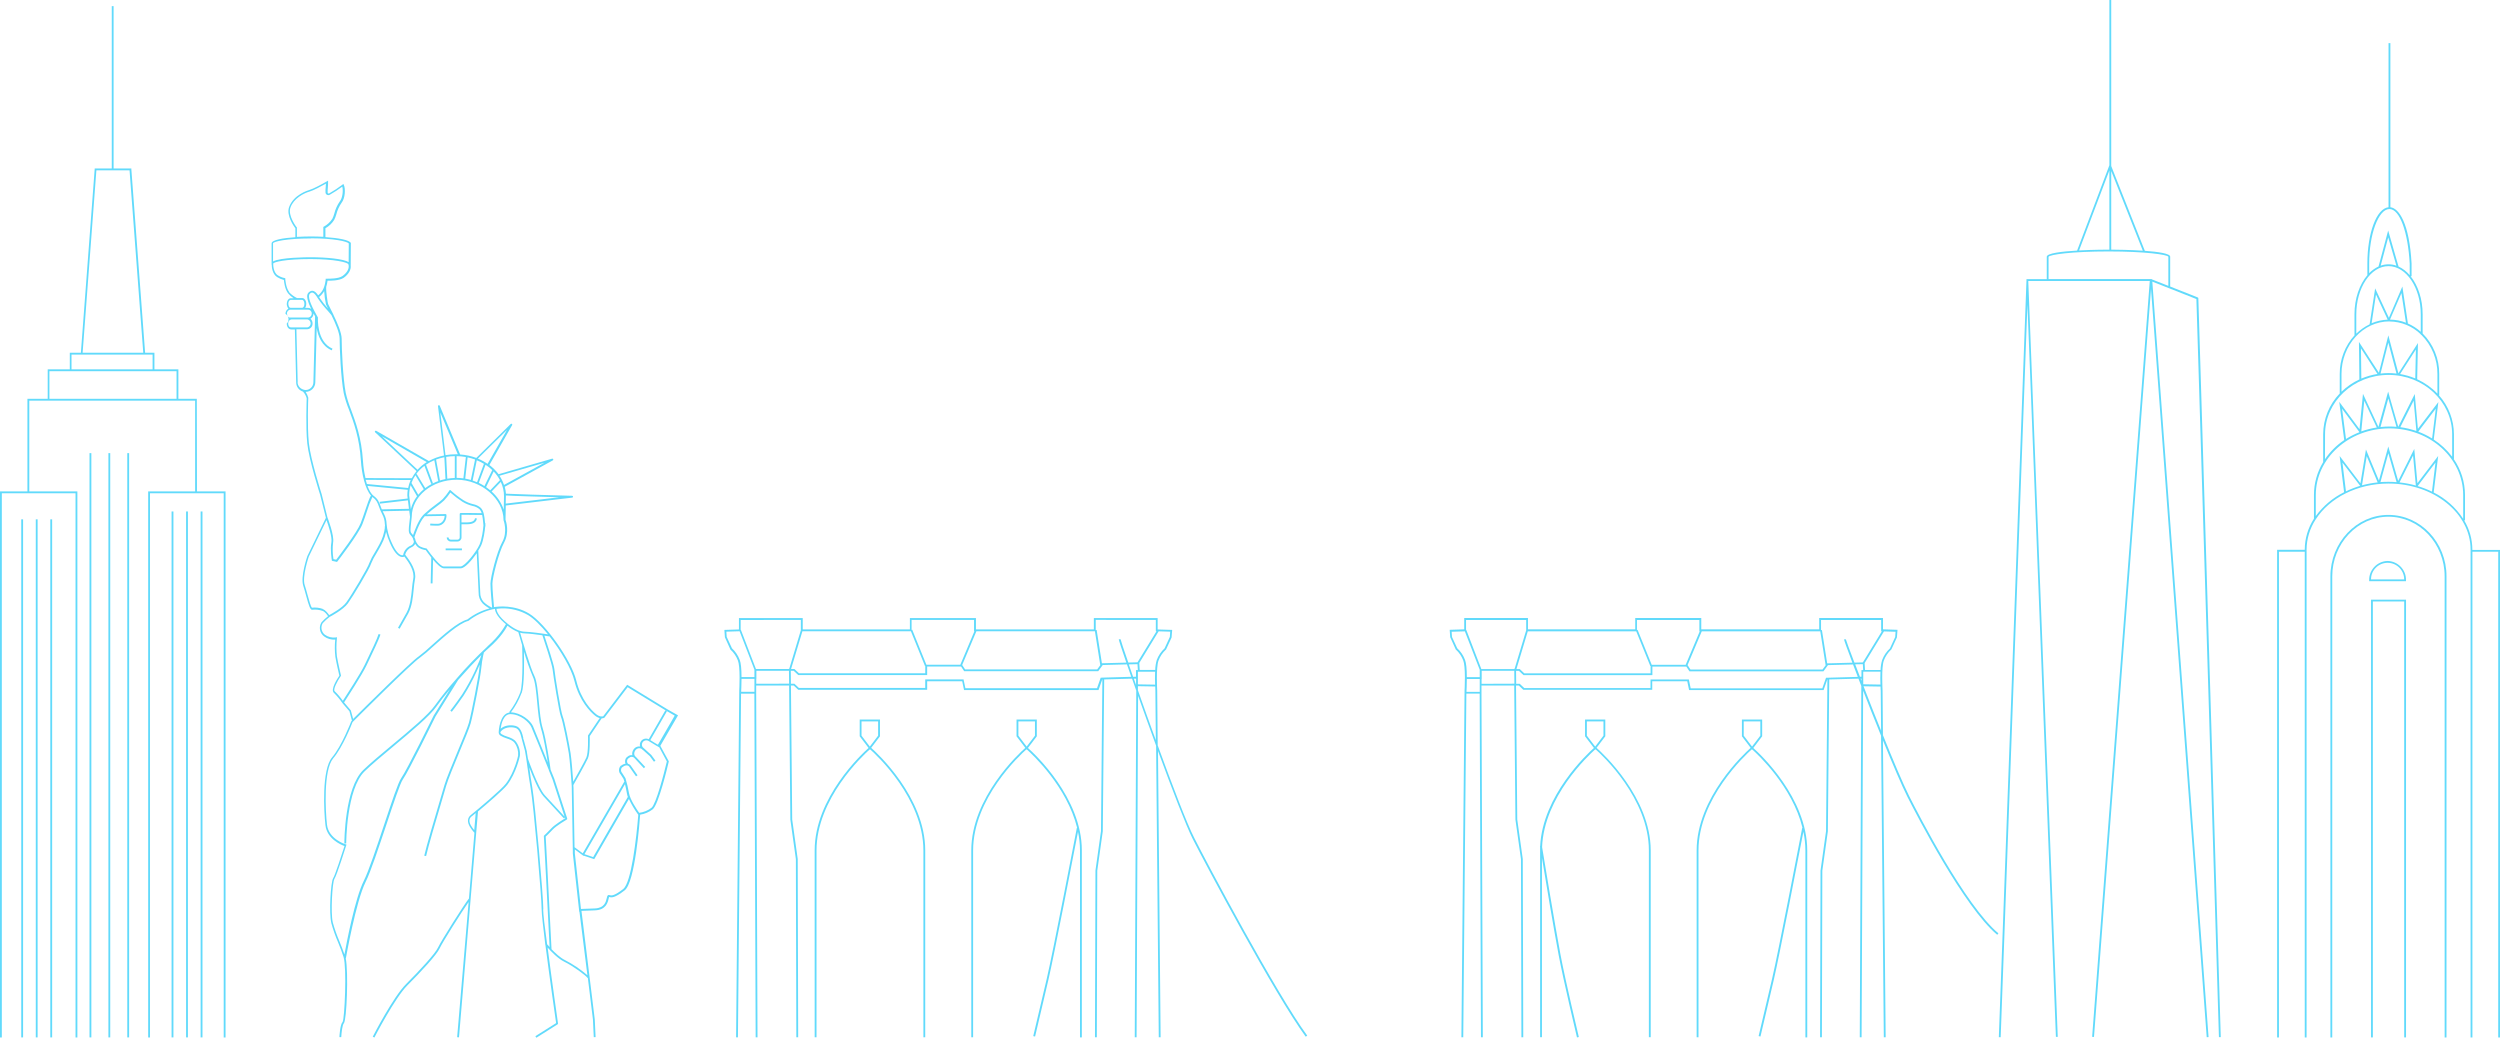 <?xml version="1.0" encoding="utf-8"?>
<!-- Generator: Adobe Illustrator 16.0.3, SVG Export Plug-In . SVG Version: 6.00 Build 0)  -->
<!DOCTYPE svg PUBLIC "-//W3C//DTD SVG 1.1//EN" "http://www.w3.org/Graphics/SVG/1.1/DTD/svg11.dtd">
<svg version="1.1" id="Layer_1" xmlns="http://www.w3.org/2000/svg" xmlns:xlink="http://www.w3.org/1999/xlink" x="0px" y="0px"
	 width="166.556px" height="69.135px" viewBox="0 0 166.556 69.135" enable-background="new 0 0 166.556 69.135"
	 xml:space="preserve">
<path fill="#61dafb" d="M106.365,49.823l0.584-0.77v-1.116h-1.35v1.116l0.592,0.777c-0.432,0.384-3.42,3.163-3.582,6.545h-0.014
	c0,0,0,0.027,0.011,0.068c0,0.071,0,0.143,0,0.214v12.445h0.123V57.152c0.245,1.505,0.8,4.82,1.113,6.482
	c0.333,1.771,1.212,5.446,1.22,5.483l0.123-0.028c-0.009-0.037-0.886-3.71-1.219-5.478c-0.382-2.031-1.122-6.53-1.228-7.178
	c0.129-3.345,3.094-6.111,3.536-6.506l0.009,0.013l0.016-0.02c0.423,0.368,3.553,3.27,3.553,6.737v12.445h0.123V56.659
	C109.966,53.124,106.771,50.182,106.365,49.823z M105.722,48.061h1.105v0.951l-0.553,0.727l-0.553-0.727V48.061z"/>
<path fill="#61dafb" d="M116.808,49.832l0.592-0.778v-1.116h-1.35v1.116l0.585,0.77c-0.405,0.358-3.601,3.301-3.601,6.836v12.445
	h0.123V56.659c0-3.466,3.131-6.364,3.552-6.739l0.016,0.021l0.01-0.013c0.386,0.344,2.673,2.477,3.352,5.224h-0.019
	c-0.016,0.083-1.596,8.316-2.009,10.065c-0.068,0.292-0.183,0.776-0.308,1.31c-0.216,0.923-0.468,1.996-0.588,2.5l0.123,0.029
	c0.122-0.505,0.368-1.579,0.589-2.501c0.122-0.533,0.238-1.018,0.307-1.31c0.368-1.581,1.705-8.479,1.964-9.834
	c0.088,0.414,0.133,0.835,0.134,1.257v12.445h0.123V56.659C120.399,53.151,117.253,50.226,116.808,49.832z M116.172,48.061h1.105
	v0.951l-0.553,0.727l-0.553-0.727V48.061z"/>
<path fill="#61dafb" d="M127.19,53.029c-0.406-0.809-1.065-2.37-1.743-4.051L125.421,46c0-0.016-0.089-1.532,0.086-1.998
	c0.104-0.277,0.272-0.527,0.49-0.729l0.012-0.009l0.368-0.798l0.04-0.507l-0.968-0.031v-0.757h-4.25v0.755h-7.856v-0.755h-4.4v0.755
	h-7.146v-0.755h-4.247v0.757l-0.968,0.031l0.034,0.491l0.368,0.818l0.011,0.009c0.22,0.2,0.388,0.45,0.491,0.729
	c0.07,0.186,0.107,0.575,0.109,1.126c0,0.457-0.022,0.868-0.022,0.875l-0.211,23.096h0.123l0.208-22.896h0.886l0.087,22.896h0.123
	L98.7,46.209l0,0v-0.537h2.18l0.082,8.934l0.368,2.632l0.03,11.867h0.123l-0.032-11.874l-0.368-2.632l-0.082-8.926h0.187
	l0.302,0.285h8.586v-0.571h2.332l0.123,0.587h8.961l0.245-0.704h0.009l-0.091,10.102l-0.368,2.627l-0.03,11.107h0.122l0.029-11.101
	l0.369-2.627l0.091-10.112l1.948-0.052l0.189,0.491l-0.103,23.399h0.122l0.103-23.089c0.368,0.95,0.785,1.996,1.193,2.999
	l0.184,20.09h0.123l-0.182-19.779c0.646,1.581,1.258,3.02,1.631,3.76c0.614,1.209,3.762,7.337,5.984,9.193l0.079-0.095
	C130.939,60.344,127.798,54.235,127.19,53.029z M124.107,44.249l0.022,0.391h-0.115v0.445h-0.102
	c-0.113-0.295-0.22-0.57-0.316-0.826L124.107,44.249z M124.134,45.508v-0.759l0,0h1.146c-0.013,0.301-0.009,0.613,0,0.859
	l-1.146-0.021L124.134,45.508z M126.263,42.438l-0.352,0.763c-0.231,0.212-0.409,0.476-0.519,0.771
	c-0.063,0.216-0.099,0.44-0.104,0.665h-1.036l-0.026-0.461l1.288-2.11l0.772,0.024L126.263,42.438z M125.327,41.307v0.754h0.047
	l-1.266,2.07l-0.562,0.015c-0.342-0.899-0.563-1.501-0.569-1.551h-0.123c0,0.056,0.217,0.657,0.557,1.555l-1.68,0.045l-0.351-2.223
	l-0.058,0.009v-0.675L125.327,41.307z M121.271,42.062l0.357,2.263l-0.207,0.281h-8.798l-0.194-0.296l0.946-2.248H121.271z
	 M113.216,41.307v0.755h0.025l-0.938,2.229l0,0h-2.261l-0.944-2.333l-0.04,0.017v-0.669L113.216,41.307z M109.011,42.062
	l0.938,2.315l0.018-0.008v0.491h-8.415l-0.302-0.285h-0.221l0.755-2.513L109.011,42.062z M101.678,41.307v0.683l-0.772,2.569h-0.023
	v0.014H98.69l-1.005-2.615l-0.014,0.007v-0.659L101.678,41.307z M97.089,43.201l-0.352-0.763l-0.025-0.349l0.881-0.027l0.99,2.56
	v0.491h-0.859c0-0.558-0.043-0.941-0.117-1.141c-0.108-0.297-0.286-0.563-0.518-0.778V43.201z M97.702,46.094V46.02
	c0,0,0.021-0.368,0.022-0.785h0.859v0.859H97.702z M98.707,45.557v-0.322h0.007v-0.545h2.17l0.008,0.859L98.707,45.557z
	 M121.653,45.155l-0.246,0.702h-8.77l-0.122-0.587h-2.554v0.57h-8.411l-0.302-0.284h-0.237l-0.007-0.859h0.195l0.302,0.284h8.585
	v-0.569h2.263l0.206,0.313h8.927l0.302-0.413l1.671-0.043c0.097,0.256,0.204,0.532,0.317,0.826L121.653,45.155z M124.013,45.214
	v0.143c-0.019-0.047-0.036-0.095-0.055-0.14L124.013,45.214z M124.153,45.721l1.134,0.02c0,0.156,0.011,0.261,0.012,0.276
	l0.024,2.664c-0.406-1.013-0.817-2.044-1.171-2.966L124.153,45.721z"/>
<path fill="#61dafb" d="M58.04,49.823l0.586-0.77v-1.116h-1.351v1.116l0.591,0.777c-0.442,0.394-3.591,3.314-3.591,6.828v12.445
	h0.123V56.659c0-3.444,3.09-6.326,3.543-6.73l0.01,0.013l0.016-0.02c0.421,0.368,3.552,3.27,3.552,6.737v12.445h0.122V56.659
	C61.641,53.124,58.447,50.182,58.04,49.823z M57.398,48.061h1.104v0.951l-0.552,0.727l-0.553-0.727V48.061z"/>
<path fill="#61dafb" d="M68.484,49.831l0.591-0.777v-1.116h-1.351v1.116l0.586,0.77c-0.405,0.358-3.601,3.301-3.601,6.836v12.445
	h0.122V56.659c0-3.466,3.132-6.364,3.553-6.737l0.015,0.02l0.01-0.013c0.386,0.344,2.673,2.477,3.353,5.224h-0.019
	c-0.016,0.083-1.596,8.316-2.009,10.065c-0.069,0.291-0.181,0.771-0.306,1.302c-0.217,0.924-0.469,2.003-0.591,2.508l0.123,0.029
	c0.122-0.506,0.368-1.585,0.59-2.509c0.123-0.532,0.237-1.011,0.305-1.302c0.368-1.581,1.705-8.479,1.964-9.834
	c0.088,0.414,0.132,0.835,0.133,1.257v12.445h0.123V56.659C72.075,53.151,68.928,50.225,68.484,49.831z M67.848,48.061h1.104v0.951
	l-0.553,0.727l-0.552-0.727V48.061z"/>
<path fill="#61dafb" d="M77.129,49.657l-0.033-3.651c0-0.015-0.087-1.532,0.087-1.997c0.104-0.279,0.272-0.528,0.491-0.729
	l0.011-0.009l0.369-0.798l0.04-0.507l-0.969-0.03v-0.758h-4.25v0.755H65.02v-0.755h-4.401v0.755H53.48v-0.755h-4.25v0.758
	l-0.97,0.03l0.035,0.491l0.368,0.818l0.01,0.009c0.22,0.201,0.388,0.451,0.491,0.729c0.069,0.186,0.107,0.574,0.108,1.125
	c0,0.457-0.022,0.868-0.022,0.876L49.04,69.109h0.123l0.208-22.895h0.886l0.087,22.895h0.123l-0.088-22.894l0,0v-0.544h2.192
	l0.084,8.934l0.368,2.632l0.03,11.867h0.123l-0.03-11.874l-0.368-2.632l-0.084-8.927h0.187l0.302,0.285h8.587v-0.571h2.333
	l0.122,0.587h8.961l0.246-0.705h0.01L73.35,55.369l-0.368,2.627L72.95,69.104h0.123l0.03-11.101l0.368-2.627l0.093-10.112
	l1.856-0.05L75.7,46.01L75.6,69.104h0.122l0.1-22.752c0.368,1.036,0.782,2.19,1.201,3.333L77.2,69.104h0.123l-0.175-19.074
	c0.939,2.555,1.874,4.99,2.31,5.854c0.796,1.582,5.469,10.375,7.533,13.184l0.1-0.072c-2.062-2.803-6.729-11.587-7.524-13.167
	C79.093,54.92,78.104,52.317,77.129,49.657z M75.81,45.508v-0.761v0.007h1.145c-0.012,0.301-0.008,0.613,0,0.859l-1.147-0.02
	L75.81,45.508z M75.783,44.249l0.023,0.391h-0.123v0.445l-0.193,0.006l-0.287-0.827L75.783,44.249z M77.938,42.431l-0.351,0.764
	c-0.231,0.213-0.409,0.477-0.52,0.771c-0.063,0.216-0.098,0.439-0.104,0.665H75.93l-0.028-0.462l1.289-2.109l0.771,0.024
	L77.938,42.431z M77.004,41.301v0.754h0.045l-1.266,2.07l-0.613,0.016c-0.309-0.894-0.504-1.48-0.514-1.553h-0.122
	c0,0.06,0.192,0.651,0.504,1.557l-1.627,0.043l-0.351-2.222l-0.059,0.009v-0.676L77.004,41.301z M72.946,42.056l0.357,2.262
	l-0.207,0.281h-8.798l-0.195-0.296l0.946-2.247H72.946z M64.892,41.301v0.755h0.025l-0.938,2.229l0,0h-2.262l-0.943-2.332
	l-0.041,0.017v-0.67L64.892,41.301z M60.686,42.056l0.938,2.315l0.018-0.008v0.491h-8.414l-0.303-0.285h-0.221l0.755-2.513
	L60.686,42.056z M53.353,41.301v0.688l-0.772,2.569h-0.023v0.014h-2.194l-1.006-2.615l-0.013,0.007v-0.659L53.353,41.301z
	 M48.767,43.194l-0.352-0.762l-0.024-0.349l0.882-0.027l0.988,2.56v0.491h-0.859c0-0.558-0.042-0.941-0.117-1.141
	C49.175,43.672,48.997,43.407,48.767,43.194z M49.38,46.088v-0.075c0,0,0.021-0.368,0.022-0.784h0.859v0.328v0.531H49.38z
	 M50.384,45.551v-0.322h0.008v-0.539h2.17l0.009,0.859L50.384,45.551z M73.331,45.148l-0.246,0.703h-8.768l-0.123-0.587h-2.554v0.57
	h-8.415l-0.302-0.284h-0.229l-0.009-0.859h0.195l0.302,0.284h8.587v-0.569h2.262l0.206,0.313h8.927l0.302-0.413l1.615-0.042
	c0.087,0.255,0.184,0.532,0.286,0.826L73.331,45.148z M75.54,45.213h0.148v0.427c-0.054-0.149-0.103-0.289-0.15-0.427H75.54z
	 M75.811,45.979v-0.264l1.151,0.02c0.006,0.156,0.011,0.261,0.012,0.276l0.031,3.302c-0.424-1.158-0.837-2.313-1.197-3.334H75.811z"
	/>
<path fill="#61dafb" d="M146.415,19.814l-1.832-0.724V17.1c0-0.21-0.797-0.325-1.689-0.391l-2.239-5.646V0h-0.123v11.01
	l-2.151,5.684c-1.018,0.059-2.021,0.177-2.021,0.412v1.491h-1.351v0.062l-1.842,50.44h0.123l1.781-48.815l1.899,48.793h0.122
	l-1.964-50.356h8.095l-3.84,50.355l0.123,0.009l3.799-49.839l3.711,49.856l0.123-0.01l-3.747-50.329l2.936,1.16l1.502,49.173h0.123
	l-1.495-49.225C146.456,19.846,146.439,19.823,146.415,19.814z M142.759,16.702c-0.839-0.056-1.727-0.069-2.104-0.071v-5.238
	L142.759,16.702z M140.531,11.354v5.278h-0.061c-0.08,0-1.005,0-1.957,0.053L140.531,11.354z M143.355,18.609v-0.016h-6.875v-1.485
	c0.077-0.146,1.545-0.356,3.991-0.356s3.912,0.211,3.989,0.35v1.943L143.355,18.609z"/>
<path fill="#61dafb" d="M13.112,26.57h-1.228v-1.965h-1.596v-1.104h-0.62L8.751,11.283v-0.058H7.568V0.408H7.446v10.817H6.311
	L5.388,23.501H4.65v1.104H3.178v1.965H1.827v6.169H0v36.379h0.122V32.862h4.91v36.256h0.123V32.739H1.951v-6.047h11.048v6.047H9.871
	v36.379h0.123V32.862h4.91v36.256h0.123V32.739h-1.904L13.112,26.57z M6.421,11.349h2.21l0.913,12.152H5.505L6.421,11.349z
	 M4.765,23.624h5.401v0.981H4.765V23.624z M3.292,24.729h8.47v1.842h-8.47V24.729z"/>
<rect x="5.963" y="30.187" fill="#61dafb" width="0.123" height="38.927"/>
<rect x="7.222" y="30.187" fill="#61dafb" width="0.122" height="38.927"/>
<rect x="8.479" y="30.187" fill="#61dafb" width="0.123" height="38.927"/>
<rect x="11.431" y="34.077" fill="#61dafb" width="0.123" height="35.036"/>
<rect x="12.397" y="34.077" fill="#61dafb" width="0.123" height="35.036"/>
<rect x="13.366" y="34.077" fill="#61dafb" width="0.123" height="35.036"/>
<rect x="1.415" y="34.601" fill="#61dafb" width="0.123" height="34.513"/>
<rect x="2.384" y="34.601" fill="#61dafb" width="0.122" height="34.513"/>
<rect x="3.351" y="34.601" fill="#61dafb" width="0.123" height="34.513"/>
<path fill="#61dafb" d="M44.454,47.25l-2.67-1.63l-1.596,2.098c-0.048,0.017-0.229,0.06-0.477-0.142
	c-0.29-0.237-0.999-0.931-1.319-2.239c-0.33-1.351-2.066-3.806-3.146-4.464c-0.981-0.594-2.059-0.473-2.332-0.427
	c-0.024-0.256-0.109-1.178-0.109-1.56c0-0.381,0.407-2.051,0.779-2.737c0.372-0.686,0.132-1.42,0.095-1.524l0.018-0.949l4.419-0.522
	c0.033,0,0.062-0.027,0.062-0.062s-0.028-0.062-0.062-0.062c-1.631-0.043-4.051-0.114-4.407-0.14
	c-0.012-0.155-0.039-0.31-0.081-0.46l3.204-1.76c0.027-0.015,0.039-0.048,0.027-0.077c-0.013-0.028-0.044-0.044-0.074-0.035
	l-3.568,1.034c-0.174-0.232-0.381-0.439-0.613-0.613l1.517-2.659c0.018-0.029,0.007-0.066-0.022-0.084
	c-0.024-0.014-0.055-0.01-0.074,0.011l-2.292,2.261c-0.346-0.129-0.709-0.207-1.078-0.23l-1.358-3.248
	c-0.012-0.029-0.043-0.044-0.072-0.036c-0.03,0.009-0.049,0.037-0.045,0.067l0.4,3.285c-0.354,0.07-0.694,0.194-1.01,0.368
	l-3.506-2.012c-0.027-0.015-0.062-0.008-0.08,0.018c-0.019,0.024-0.016,0.06,0.008,0.081l2.758,2.586
	c-0.121,0.146-0.227,0.305-0.314,0.473l-3.087-0.01c-0.087-0.374-0.143-0.754-0.167-1.137c-0.097-1.552-0.491-2.594-0.798-3.43
	c-0.146-0.358-0.263-0.728-0.35-1.104c-0.19-0.991-0.271-2.976-0.271-3.6c0-0.408-0.297-1.09-0.558-1.625l0,0v-0.009
	c-0.077-0.157-0.149-0.302-0.211-0.422c-0.062-0.121-0.111-0.22-0.138-0.277c-0.025-0.059-0.153-0.893-0.122-1.112h-0.008
	c0.046-0.142,0.078-0.286,0.096-0.434h0.097c0.028,0,0.685,0.015,0.982-0.196c0.325-0.232,0.498-0.54,0.464-0.815l0.01-1.484v-0.012
	c-0.084-0.204-0.831-0.338-1.695-0.396v-0.592c0.238-0.133,0.438-0.323,0.583-0.554c0.061-0.117,0.108-0.24,0.143-0.368
	c0.069-0.276,0.187-0.538,0.349-0.771c0.246-0.304,0.271-0.945,0.153-1.188l-0.034-0.071l-0.06,0.051
	c-0.282,0.214-0.577,0.409-0.886,0.583c-0.02,0.01-0.044,0.01-0.063,0c-0.02-0.011-0.033-0.03-0.036-0.053
	c-0.004-0.11,0-0.22,0.013-0.329c0.012-0.122,0.017-0.245,0.016-0.368v-0.103l-0.088,0.052c-0.329,0.191-0.906,0.501-1.151,0.568
	c-0.108,0.031-1.065,0.319-1.36,1.146c-0.197,0.558,0.326,1.286,0.42,1.409v0.594c-0.794,0.055-1.584,0.175-1.584,0.415v1.417h0.008
	c0,0.159,0.04,0.62,0.358,0.823c0.14,0.088,0.292,0.153,0.452,0.193c0.012,0.149,0.067,0.613,0.28,0.89
	c0.105,0.127,0.229,0.238,0.368,0.328h-0.188c-0.149,0-0.267,0.17-0.267,0.393c0.004,0.11,0.042,0.216,0.109,0.303
	c-0.123,0.069-0.198,0.2-0.196,0.342c0.199,0.121,0.262,0.381,0.141,0.58c-0.017,0.027-0.036,0.053-0.059,0.075
	c0,0.133,0.077,0.387,0.314,0.387h0.23l0.086,3.529c0,0.282,0.186,0.531,0.456,0.613c0.117,0.126,0.201,0.277,0.245,0.443
	c0,0.148-0.072,1.933,0.039,3.009c0.117,1.118,0.851,3.405,0.859,3.425l0.383,1.531l-1.236,2.549
	c-0.02,0.057-0.471,1.387-0.272,1.981c0.062,0.185,0.123,0.416,0.185,0.64c0.195,0.722,0.283,0.991,0.432,0.953
	c0.226-0.024,0.452,0.002,0.666,0.077c0.16,0.053,0.308,0.261,0.368,0.354c-0.158,0.12-0.304,0.256-0.435,0.405
	c-0.198,0.309-0.126,0.717,0.167,0.938c0.214,0.16,0.479,0.237,0.746,0.216c-0.039,0.381-0.036,0.765,0.008,1.145
	c0.068,0.415,0.231,1.113,0.266,1.258c-0.136,0.199-0.613,0.937-0.361,1.146c0.213,0.213,0.406,0.444,0.575,0.692l0.458,0.533
	l0.167,0.626l-0.038,0.039l-0.015,0.021c-0.006,0.016-0.625,1.63-1.271,2.389c-0.692,0.813-0.547,3.601-0.442,4.513
	c0.104,0.911,1.021,1.302,1.269,1.391c-0.186,0.587-0.634,1.964-0.753,2.14c-0.167,0.245-0.285,2.322-0.123,2.999
	c0.119,0.432,0.268,0.854,0.446,1.266c0.134,0.331,0.271,0.675,0.368,0.99c0.226,0.716,0.069,4.131-0.063,4.326
	c-0.169,0.167-0.209,0.925-0.213,1.011h0.123c0.015-0.306,0.075-0.828,0.176-0.929c0.183-0.183,0.313-3.387,0.122-4.326h0.01
	c0.008-0.038,0.667-3.792,1.316-5.088c0.338-0.676,0.859-2.258,1.373-3.788c0.475-1.429,0.924-2.778,1.105-3.037
	c0.388-0.542,2.107-4.051,2.179-4.197l1.504-2.427c0.524-0.599,1.086-1.203,1.552-1.664c-0.079,0.251-0.175,0.497-0.285,0.736
	c-0.024,0.053-0.044,0.101-0.065,0.148c-0.021,0.048-0.045,0.111-0.077,0.177c-0.251,0.542-0.538,1.065-0.859,1.568
	c-0.517,0.747-0.781,1.07-0.784,1.074l0.095,0.077c0,0,0.27-0.33,0.79-1.081c0.323-0.508,0.61-1.038,0.859-1.586
	c0.033-0.066,0.057-0.123,0.081-0.182c0.024-0.06,0.038-0.094,0.063-0.144c0.024-0.051,0.048-0.105,0.071-0.158
	c-0.012,0.087-0.021,0.174-0.025,0.255c-0.029,0.425-0.519,2.968-0.698,3.628c-0.084,0.304-0.409,1.089-0.754,1.917
	c-0.368,0.895-0.756,1.82-0.878,2.245c-0.063,0.221-0.176,0.598-0.308,1.049c-0.353,1.188-0.884,2.982-1.034,3.645l0.123,0.026
	c0.148-0.657,0.679-2.455,1.031-3.636c0.133-0.452,0.245-0.83,0.308-1.05c0.123-0.418,0.504-1.34,0.874-2.232
	c0.347-0.833,0.673-1.619,0.759-1.933c0.181-0.663,0.673-3.222,0.701-3.651c0.029-0.308,0.076-0.613,0.141-0.915
	c0.013-0.035,0.022-0.066,0.027-0.075h-0.01c0.006-0.03,0.011-0.053,0.014-0.063c0.122-0.123,0.239-0.225,0.341-0.315
	c0.8-0.698,1.145-1.305,1.234-1.482c0.218,0.179,0.461,0.324,0.723,0.431c0.032,0.11,0.129,0.45,0.254,0.867l0,0
	c0,0.025,0.1,2.486-0.123,3.151c-0.181,0.47-0.429,0.91-0.736,1.308l0.036,0.028c-0.678,0.063-0.737,1.247-0.737,1.3l0,0
	c-0.009,0.099,0.038,0.194,0.123,0.245c0.128,0.077,0.266,0.138,0.409,0.18c0.211,0.071,0.411,0.139,0.537,0.314
	c0.172,0.242,0.251,0.538,0.224,0.835c0,0.011-0.229,1.092-0.815,1.868c-0.3,0.397-1.871,1.718-2.332,2.087
	c-0.109,0.08-0.18,0.204-0.193,0.34c-0.026,0.286,0.211,0.597,0.419,0.836l0.012-0.01l-0.368,4.419l-0.01-0.008
	c-0.296,0.369-1.842,2.807-2.049,3.255c-0.188,0.413-1.263,1.566-2.124,2.428c-0.861,0.862-2.168,3.401-2.223,3.51l0.107,0.057
	c0.014-0.027,1.362-2.642,2.201-3.479c0.912-0.91,1.954-2.035,2.149-2.463c0.186-0.407,1.481-2.455,1.929-3.089L30.456,69.1
	l0.123,0.01l1.266-15.05c0.626-0.523,1.7-1.445,1.951-1.778c0.604-0.799,0.828-1.872,0.838-1.92c0.035-0.329-0.053-0.66-0.246-0.929
	c-0.148-0.207-0.377-0.284-0.598-0.359c-0.133-0.038-0.262-0.094-0.38-0.166c-0.042-0.028-0.083-0.078-0.073-0.122
	c0.008-0.022,0.02-0.043,0.035-0.061c0.215-0.267,0.643-0.319,0.956-0.233c0.271,0.075,0.353,0.41,0.425,0.705
	c0.015,0.059,0.028,0.115,0.043,0.167c0.04,0.144,0.081,0.293,0.122,0.447h-0.006c0.007,0.011,0.012,0.021,0.016,0.032
	c0.017,0.061,0.032,0.123,0.047,0.183c0.051,0.246,0.107,0.658,0.162,1.061c0.063,0.448,0.133,0.955,0.211,1.397
	c0.198,1.104,0.737,7.242,0.737,8.102c0,0.29,0.107,1.228,0.245,2.364l0,0l0.007,0.009c0.267,2.087,0.656,4.807,0.713,5.202
	l-1.382,0.872l0.065,0.103l1.415-0.893c0.021-0.013,0.031-0.037,0.028-0.061c-0.006-0.043-0.408-2.846-0.693-5.055
	c0.234,0.264,0.697,0.746,1.111,0.945c0.582,0.28,1.462,0.93,1.547,1.081l0.021-0.012l0.341,2.78l0.055,1.175h0.122l-0.055-1.18
	l-0.886-7.232l0.905-0.035c0.736-0.03,0.85-0.538,0.906-0.781c0.007-0.037,0.016-0.074,0.027-0.11l0,0
	c0.165,0.043,0.352,0.092,1.041-0.444c0.69-0.536,0.993-4.518,1.031-5.04c0.305-0.046,0.592-0.169,0.835-0.356
	c0.395-0.315,1.003-2.887,1.071-3.179v-0.023l-0.563-1.029l1.18-2.031L44.454,47.25z M31.596,55.306
	c-0.172-0.205-0.34-0.45-0.32-0.664c0.01-0.103,0.064-0.195,0.148-0.254c0.055-0.045,0.149-0.123,0.268-0.22L31.596,55.306z
	 M40.253,47.824l0.013-0.007l1.549-2.035l2.578,1.574l0.558,0.321l-1.118,1.939c-0.114-0.065-0.294-0.169-0.427-0.257l-0.081-0.049
	l1.105-1.92l-0.105-0.062l-1.105,1.923c-0.203-0.101-0.45-0.017-0.55,0.188c-0.045,0.093-0.055,0.198-0.025,0.297
	c-0.023-0.004-0.048-0.006-0.071-0.007c-0.118,0.003-0.23,0.052-0.312,0.137c-0.094,0.098-0.146,0.227-0.146,0.361
	c0,0.03,0.005,0.06,0.013,0.088c-0.115-0.021-0.233,0.014-0.317,0.095l-0.028,0.017l-0.013,0.01
	c-0.128,0.109-0.167,0.291-0.096,0.444c-0.099,0.011-0.191,0.052-0.266,0.116h-0.03l-0.018,0.016
	c-0.078,0.078-0.122,0.183-0.123,0.293c-0.002,0.105,0.038,0.208,0.11,0.286l0.197,0.307c0.007,0.023,0.029,0.098,0.059,0.206
	l-0.022-0.014l-2.757,4.76l-0.548-0.405l-0.068-3.964l0,0c0-0.01,0-0.053-0.008-0.123v-0.059c0.091-0.16,0.818-1.442,0.967-1.776
	s0.122-1.324,0.122-1.481l0.795-1.184C40.142,47.86,40.199,47.848,40.253,47.824L40.253,47.824z M41.769,52.874
	c0.013,0.074,0.032,0.148,0.059,0.22l-2.31,4.007l-0.58-0.194l2.7-4.665C41.678,52.413,41.729,52.638,41.769,52.874L41.769,52.874z
	 M39.634,47.67c0.093,0.08,0.202,0.138,0.32,0.17l-0.781,1.163v0.021c0,0.011,0.037,1.115-0.11,1.447
	c-0.123,0.272-0.653,1.221-0.873,1.61c-0.04-0.55-0.115-1.514-0.177-1.905c-0.088-0.557-0.408-2.188-0.528-2.461
	c-0.112-0.246-0.519-2.751-0.549-3.126c-0.026-0.31-0.527-1.82-0.668-2.239l0.335,0.049v-0.017c0.763,0.969,1.473,2.178,1.667,2.984
	C38.601,46.71,39.334,47.426,39.634,47.67L39.634,47.67z M35.181,40.978c0.39,0.235,0.866,0.711,1.329,1.283
	c-0.317-0.046-1.217-0.173-1.511-0.173c-0.394,0-0.826-0.218-1.358-0.685c-0.583-0.509-0.563-0.838-0.563-0.841l0,0
	c0.113-0.017,0.228-0.027,0.342-0.031C34.036,40.516,34.646,40.67,35.181,40.978L35.181,40.978z M33.469,36.092
	c-0.388,0.714-0.794,2.388-0.794,2.795c0,0.408,0.093,1.399,0.112,1.597H32.78c-0.205-0.095-0.393-0.223-0.555-0.379
	c-0.154-0.173-0.236-0.397-0.23-0.629l-0.131-2.797c0.075-0.113,0.142-0.231,0.199-0.354c0.153-0.354,0.236-0.938,0.265-1.265h0.016
	c0-0.023,0-0.049-0.01-0.075c0-0.05,0.007-0.092,0.007-0.122h-0.023c0-0.031-0.006-0.061-0.01-0.093
	c-0.033-0.344-0.071-0.736-0.28-0.939c-0.148-0.126-0.328-0.211-0.521-0.246c-0.225-0.055-0.439-0.145-0.637-0.265
	c-0.293-0.19-0.571-0.403-0.83-0.638c-0.001-0.005-0.003-0.009-0.006-0.014c-0.024-0.022-0.062-0.025-0.089-0.006
	c-0.015,0.011-0.023,0.027-0.024,0.046l0,0c-0.126,0.192-0.269,0.373-0.426,0.541c-0.139,0.126-0.285,0.243-0.438,0.35
	c-0.285,0.203-0.557,0.426-0.813,0.666l0,0c-0.025,0.025-0.052,0.051-0.073,0.077c-0.31,0.341-0.565,1.047-0.652,1.307
	c-0.029-0.038-0.062-0.075-0.096-0.11c-0.106-0.106-0.085-0.296-0.03-0.752c0.011-0.104,0.024-0.221,0.039-0.353h-0.039h0.039
	c0-1.363,1.351-2.473,2.999-2.473c1.63,0,3.115,1.275,3.115,2.677v0.021c0.009,0.006,0.282,0.769-0.077,1.438V36.092z
	 M28.436,36.559c-0.01-0.014-0.025-0.023-0.043-0.025c0,0-0.368-0.046-0.53-0.22c-0.073-0.087-0.132-0.185-0.174-0.289
	c-0.012-0.084-0.039-0.165-0.081-0.238c0.012-0.04,0.307-0.971,0.656-1.357l0.037-0.038c0.245,0,1.084-0.018,1.323-0.022
	c-0.013,0.284-0.2,0.515-0.439,0.527c-0.172,0.005-0.344,0-0.516-0.015l-0.013,0.122c0.009,0,0.186,0.018,0.389,0.018h0.145
	c0.324-0.016,0.573-0.337,0.556-0.715c-0.001-0.032-0.028-0.059-0.061-0.059l0,0l-1.256,0.022c0.211-0.194,0.479-0.396,0.707-0.563
	c0.159-0.113,0.311-0.236,0.454-0.369c0.152-0.163,0.291-0.339,0.415-0.525c0.252,0.225,0.521,0.43,0.804,0.614
	c0.208,0.127,0.434,0.221,0.67,0.278c0.172,0.031,0.332,0.106,0.467,0.218c0.069,0.075,0.119,0.166,0.146,0.265
	c-0.18,0-0.568-0.011-0.859-0.011h-0.544c-0.034,0-0.062,0.027-0.062,0.062v1.567c0,0.082-0.065,0.147-0.147,0.148h-0.446
	c-0.082,0-0.149-0.066-0.149-0.148h-0.122c0,0.149,0.121,0.271,0.271,0.271h0.442c0.149-0.001,0.271-0.122,0.271-0.271v-0.88
	c0.063,0,0.21,0,0.396,0c0.377,0,0.601-0.144,0.626-0.387l-0.123-0.014c-0.024,0.234-0.327,0.275-0.506,0.277
	c-0.178,0.003-0.33,0-0.394,0v-0.503h0.482c0.313,0,0.736,0.008,0.894,0.011c0.031,0.158,0.054,0.318,0.066,0.479
	c0.006,0.071,0.014,0.141,0.021,0.205c-0.021,0.299-0.103,0.923-0.261,1.288c-0.21,0.482-0.982,1.458-1.265,1.458h-1.132
	C29.332,37.732,28.75,37.012,28.436,36.559L28.436,36.559z M26.857,36.984c-0.04,0.013-0.083,0.013-0.123,0
	c-0.123-0.034-0.361-0.191-0.65-0.859c-0.185-0.385-0.296-0.802-0.328-1.228c-0.007-0.235-0.068-0.466-0.179-0.674
	c-0.031-0.058-0.058-0.111-0.081-0.163l1.769-0.037l0.052,0.413c-0.014,0.129-0.027,0.245-0.039,0.346
	c-0.058,0.498-0.081,0.705,0.067,0.854c0.07,0.071,0.13,0.154,0.174,0.245h-0.011c0.018,0.062,0.038,0.122,0.063,0.181
	c0.002,0.019,0.002,0.037,0,0.055c-0.026,0.109-0.104,0.197-0.208,0.237C27.097,36.463,26.905,36.701,26.857,36.984L26.857,36.984z
	 M24.484,32.373l2.681,0.26c-0.019,0.126-0.028,0.252-0.028,0.379l0.024,0.2l-1.864,0.218l0.014,0.123l1.866-0.218l0.068,0.563
	l-1.809,0.036c-0.034-0.082-0.063-0.159-0.088-0.23c-0.097-0.267-0.167-0.459-0.455-0.669
	C24.734,32.918,24.596,32.678,24.484,32.373L24.484,32.373z M28.278,31.032l0.451,1.208l0.113-0.043l-0.46-1.239
	c0.174-0.117,0.359-0.217,0.554-0.297l0.256,1.38l0.075-0.015c-0.337,0.111-0.653,0.277-0.937,0.491l-0.57-0.941l-0.049,0.029
	C27.87,31.387,28.062,31.193,28.278,31.032L28.278,31.032z M31.896,32.174l0.452-1.212c0.16,0.104,0.31,0.224,0.447,0.354
	l-0.52,1.068c-0.122-0.08-0.249-0.152-0.38-0.216V32.174z M32.241,30.9l-0.458,1.228c-0.097-0.041-0.195-0.081-0.296-0.114
	l0.278-1.35c0.177,0.072,0.347,0.158,0.509,0.256L32.241,30.9z M31.369,31.975c-0.123-0.036-0.248-0.065-0.374-0.088l0.158-1.417
	c0.169,0.036,0.335,0.084,0.497,0.143L31.369,31.975z M30.872,31.869c-0.146-0.021-0.292-0.031-0.439-0.032h-0.011v-1.448
	c0.206,0.004,0.411,0.022,0.614,0.058L30.872,31.869z M30.299,31.842c-0.167,0.006-0.334,0.022-0.499,0.051l-0.074-1.455
	c0.189-0.03,0.382-0.046,0.573-0.049V31.842z M29.678,31.916c-0.124,0.025-0.247,0.058-0.368,0.096l-0.259-1.396
	c0.18-0.066,0.364-0.118,0.553-0.155L29.678,31.916z M28.234,32.593c-0.134,0.11-0.257,0.234-0.368,0.368l-0.454-0.786l0,0
	c0.066-0.181,0.155-0.353,0.264-0.512L28.234,32.593z M27.356,32.324l0.428,0.737c-0.195,0.255-0.335,0.548-0.413,0.859
	l-0.111-0.917C27.259,32.773,27.292,32.545,27.356,32.324L27.356,32.324z M33.578,33.062l-0.018,0.894
	c-0.16-0.467-0.438-0.884-0.809-1.211l0.613-0.638C33.505,32.405,33.578,32.732,33.578,33.062L33.578,33.062z M37.253,33.129
	l-3.56,0.422l0.01-0.491c0-0.017,0-0.032,0-0.05C34.105,33.04,36.08,33.098,37.253,33.129L37.253,33.129z M36.271,30.829
	l-2.693,1.479c-0.073-0.217-0.175-0.424-0.302-0.613L36.271,30.829z M33.308,31.988l-0.646,0.677
	c-0.095-0.08-0.194-0.156-0.297-0.228l0.02,0.011l0.504-1.039C33.054,31.582,33.194,31.777,33.308,31.988L33.308,31.988z
	 M33.774,28.644l-1.29,2.26c-0.202-0.14-0.419-0.257-0.646-0.35L33.774,28.644z M29.336,27.482l1.164,2.783h-0.139
	c-0.228,0-0.456,0.02-0.681,0.057L29.336,27.482z M25.443,29.068l2.988,1.718c-0.227,0.142-0.434,0.313-0.613,0.51L25.443,29.068z
	 M27.36,31.979c-0.076,0.171-0.133,0.35-0.169,0.533l-2.748-0.267c-0.029-0.087-0.056-0.18-0.081-0.275L27.36,31.979z
	 M21.726,20.296c0.025,0.056,0.071,0.146,0.129,0.262c-0.209-0.229-0.401-0.473-0.573-0.73L21.26,19.79
	c0.097-0.08,0.184-0.172,0.258-0.273c0.029-0.039,0.056-0.08,0.079-0.123c0.016,0.304,0.057,0.605,0.124,0.902H21.726z
	 M19.762,15.141c-0.006-0.009-0.603-0.776-0.413-1.312c0.222-0.623,0.908-0.965,1.277-1.067c0.245-0.069,0.775-0.351,1.088-0.528
	c0,0.078-0.009,0.164-0.017,0.245c-0.013,0.117-0.017,0.235-0.011,0.353c0.007,0.063,0.044,0.118,0.1,0.147s0.122,0.029,0.178,0
	c0.291-0.164,0.571-0.346,0.84-0.544c0.067,0.246,0.024,0.75-0.164,0.982c-0.172,0.246-0.297,0.522-0.369,0.813
	c-0.031,0.118-0.075,0.233-0.129,0.344c-0.142,0.22-0.337,0.4-0.566,0.525l-0.036,0.016v0.661c-0.27-0.015-0.55-0.023-0.822-0.023
	s-0.599,0.009-0.938,0.028v-0.629L19.762,15.141z M20.715,15.877c1.549,0,2.434,0.215,2.522,0.343l-0.009,1.244
	c-0.339-0.215-1.467-0.326-2.545-0.326c-0.231,0-2.021,0.01-2.492,0.282v-1.209c0.009-0.112,0.893-0.325,2.517-0.325L20.715,15.877z
	 M19.265,19.451c-0.227-0.291-0.259-0.859-0.259-0.867v-0.05l-0.049-0.009c-0.161-0.033-0.315-0.096-0.453-0.185
	c-0.319-0.204-0.302-0.765-0.302-0.772c0-0.11,0.829-0.309,2.484-0.309c1.602,0,2.481,0.223,2.524,0.348
	c0.086,0.246-0.068,0.553-0.394,0.783c-0.264,0.188-0.898,0.175-0.91,0.175l-0.209,0.007v0.055c0,0.006-0.04,0.513-0.27,0.806
	c-0.065,0.091-0.142,0.173-0.227,0.246c-0.137-0.2-0.317-0.38-0.524-0.276c-0.235,0.123-0.232,0.318-0.192,0.518
	c0.056,0.228,0.139,0.448,0.245,0.657c-0.061-0.045-0.133-0.068-0.207-0.069h-0.188c0.048-0.079,0.072-0.17,0.07-0.262
	c0-0.219-0.123-0.39-0.267-0.39h-0.352c-0.201-0.097-0.381-0.231-0.529-0.396L19.265,19.451z M19.351,19.979h0.784
	c0.069,0,0.144,0.108,0.144,0.266s-0.074,0.263-0.144,0.263h-0.771c-0.139,0-0.156-0.263-0.156-0.263
	c-0.006-0.148,0.07-0.258,0.138-0.258L19.351,19.979z M19.325,21.156c-0.19,0-0.205-0.259-0.205-0.266
	c-0.009-0.136,0.095-0.252,0.23-0.261c0.005,0,0.01,0,0.015,0h1.157c0.136,0,0.246,0.109,0.246,0.245c0,0.005,0,0.01,0,0.016
	c0.007,0.14-0.102,0.259-0.241,0.266c-0.002,0-0.003,0-0.005,0l0,0c-0.012,0-0.024,0-0.036,0H19.33H19.325z M19.202,21.546
	c-0.013-0.133,0.084-0.251,0.216-0.267h1.063c0.146,0.031,0.24,0.177,0.209,0.324c-0.022,0.104-0.104,0.186-0.209,0.209h-1.088
	c-0.185,0.008-0.197-0.25-0.197-0.258L19.202,21.546z M19.833,25.463l-0.086-3.528h0.736c0.201-0.015,0.353-0.188,0.34-0.389
	c0.002-0.119-0.048-0.232-0.137-0.311c0.124-0.07,0.2-0.202,0.198-0.346c0,0,0-0.006,0-0.01c0.041,0.075,0.077,0.142,0.107,0.193
	l-0.112,4.391c0,0.288-0.233,0.521-0.521,0.521c-0.041-0.001-0.083-0.007-0.123-0.017l-0.013-0.012l0,0
	c-0.226-0.056-0.388-0.254-0.396-0.485L19.833,25.463z M21.429,32.92c-0.007-0.023-0.736-2.298-0.852-3.405s-0.041-2.98-0.039-3
	v-0.009v-0.009c-0.038-0.138-0.096-0.269-0.174-0.389c0.354-0.001,0.641-0.288,0.643-0.642l0.092-3.615
	c0.085,0.523,0.328,1.201,1.003,1.49l0.048-0.113c-1.068-0.458-0.969-2.041-0.969-2.058v-0.02l-0.01-0.016
	c0-0.009-0.491-0.822-0.568-1.24c-0.037-0.19-0.028-0.308,0.123-0.384c0.077-0.039,0.21-0.044,0.45,0.368
	c0.207,0.304,0.437,0.591,0.688,0.859c0.096,0.109,0.187,0.212,0.216,0.254c0.256,0.524,0.547,1.188,0.547,1.574
	c0,0.626,0.081,2.623,0.272,3.622c0.088,0.383,0.207,0.758,0.355,1.121c0.31,0.828,0.694,1.86,0.79,3.394
	c0.054,0.853,0.284,1.887,0.671,2.311c-0.105,0.154-0.238,0.548-0.389,1c-0.098,0.291-0.198,0.592-0.299,0.848
	c-0.236,0.606-1.443,2.188-1.628,2.429l-0.183-0.04c-0.06-0.365-0.067-0.737-0.024-1.104c0.09-0.473-0.35-1.606-0.379-1.681
	L21.429,32.92z M21.506,40.567c-0.231-0.081-0.479-0.108-0.724-0.081c-0.076-0.06-0.206-0.542-0.294-0.859
	c-0.062-0.225-0.122-0.457-0.187-0.646c-0.186-0.556,0.267-1.888,0.27-1.896l1.181-2.433c0.116,0.317,0.392,1.128,0.325,1.482
	c-0.089,0.472,0.024,1.158,0.029,1.187l0.008,0.04l0.34,0.076l0.023-0.03c0.058-0.074,1.407-1.821,1.67-2.491
	c0.102-0.257,0.202-0.56,0.3-0.854c0.097-0.326,0.218-0.646,0.362-0.953l0.022,0.02c0.259,0.188,0.32,0.355,0.412,0.613
	c0.063,0.184,0.14,0.361,0.229,0.533c0.104,0.193,0.16,0.408,0.166,0.627c0,0.05,0.009,0.1,0.015,0.155l-0.018,0.007
	c0,0.006,0.04,0.133-0.122,0.659c-0.096,0.32-0.338,0.736-0.552,1.097c-0.14,0.215-0.257,0.443-0.353,0.681
	c-0.083,0.306-1.203,2.177-1.535,2.63c-0.266,0.368-0.953,0.746-1.142,0.848c-0.074-0.103-0.239-0.34-0.438-0.402L21.506,40.567z
	 M23.372,47.326l-0.449-0.531c0.176-0.27,1.188-1.824,1.485-2.445l0.096-0.199c0.32-0.669,0.76-1.583,0.841-1.878l-0.123-0.031
	c-0.077,0.283-0.513,1.192-0.832,1.855l-0.096,0.2c-0.278,0.582-1.228,2.045-1.453,2.393c-0.159-0.229-0.34-0.443-0.542-0.637
	c-0.122-0.107,0.162-0.663,0.4-1.005l0.017-0.021v-0.027c0-0.009-0.195-0.818-0.271-1.277c-0.042-0.396-0.042-0.793,0-1.188
	l0.009-0.081l-0.08,0.015c-0.258,0.034-0.519-0.03-0.729-0.182c-0.236-0.183-0.299-0.514-0.145-0.77
	c0.138-0.15,0.288-0.288,0.45-0.411c0.066-0.034,0.912-0.474,1.228-0.91c0.307-0.417,1.461-2.324,1.555-2.67
	c0.093-0.227,0.207-0.444,0.341-0.65c0.216-0.368,0.462-0.789,0.563-1.124c0.038-0.123,0.064-0.233,0.084-0.321
	c0.065,0.252,0.151,0.498,0.257,0.736c0.239,0.551,0.491,0.859,0.736,0.931c0.031,0.008,0.063,0.012,0.094,0.012
	c0.046,0.001,0.092-0.01,0.134-0.03c0.336,0.435,0.688,0.981,0.586,1.497c-0.037,0.184-0.06,0.406-0.083,0.644
	c-0.054,0.536-0.115,1.146-0.358,1.596c-0.148,0.273-0.568,1.002-0.571,1.009l0.106,0.062c0-0.007,0.424-0.736,0.573-1.012
	c0.254-0.468,0.316-1.089,0.368-1.637c0.023-0.235,0.046-0.456,0.081-0.632c0.123-0.581-0.286-1.188-0.65-1.651
	c0.055-0.224,0.212-0.409,0.423-0.5c0.105-0.045,0.192-0.125,0.246-0.226c0.035,0.059,0.076,0.113,0.122,0.164
	c0.162,0.18,0.482,0.245,0.579,0.255c0.054,0.078,0.196,0.275,0.368,0.491l-0.038,1.727h0.122l0.035-1.585
	c0.245,0.292,0.532,0.572,0.713,0.579h1.136c0.269,0,0.736-0.536,1.063-1.004l0.123,2.622c-0.01,0.265,0.086,0.522,0.265,0.717
	c0.137,0.134,0.291,0.247,0.46,0.338c-0.535,0.146-1.036,0.396-1.474,0.736c-0.646,0.171-1.611,1.038-2.389,1.737
	c-0.268,0.253-0.548,0.491-0.841,0.714c-0.526,0.35-3.666,3.468-4.379,4.174L23.372,47.326z M32.483,43.064
	c-0.73,0.678-1.422,1.396-2.07,2.15l0,0l-0.007,0.012c-0.506,0.566-0.982,1.158-1.43,1.772c-0.424,0.613-1.649,1.634-2.834,2.621
	c-0.749,0.623-1.456,1.214-1.938,1.679c-1.247,1.208-1.262,4.747-1.262,4.896h0.123c0-0.035,0.014-3.636,1.228-4.808
	c0.478-0.463,1.184-1.051,1.93-1.674c1.19-0.993,2.422-2.019,2.857-2.646c0.215-0.311,0.537-0.72,0.906-1.161l-1.09,1.76
	c-0.018,0.035-1.79,3.65-2.171,4.184c-0.196,0.274-0.627,1.569-1.125,3.068c-0.485,1.456-1.032,3.105-1.366,3.772
	c-0.572,1.143-1.135,4.061-1.287,4.899c-0.097-0.288-0.217-0.589-0.335-0.882c-0.176-0.405-0.322-0.822-0.44-1.248
	c-0.156-0.662-0.025-2.701,0.107-2.902c0.159-0.236,0.761-2.148,0.786-2.229l0.019-0.059l-0.061-0.019
	c-0.011,0-1.128-0.349-1.238-1.306c-0.104-0.898-0.246-3.639,0.412-4.419c0.638-0.749,1.228-2.249,1.289-2.412
	c0.214-0.213,3.929-3.923,4.489-4.297c0.3-0.226,0.587-0.468,0.859-0.726c0.736-0.656,1.733-1.559,2.351-1.719H31.2l0.011-0.01
	c0.467-0.362,1.005-0.622,1.579-0.761l0,0c0.06-0.015,0.122-0.027,0.184-0.038c0,0.101,0.061,0.439,0.604,0.916
	c0.044,0.038,0.086,0.072,0.129,0.106c-0.079,0.138-0.415,0.77-1.235,1.485L32.483,43.064z M34.758,46.164
	c0.177-0.52,0.165-2.016,0.147-2.764c0.164,0.571,0.362,1.132,0.594,1.679c0.161,0.321,0.229,1.051,0.293,1.757
	c0.058,0.632,0.123,1.286,0.246,1.689c0.179,0.561,0.357,1.621,0.456,2.271c-0.38-0.945-0.886-2.196-0.981-2.412
	c-0.168-0.379-0.805-0.904-1.474-0.927c0.297-0.393,0.535-0.825,0.707-1.285L34.758,46.164z M34.863,49.158
	c-0.076-0.312-0.171-0.701-0.511-0.794c-0.307-0.085-0.73-0.055-1,0.188c0.046-0.34,0.196-0.975,0.647-0.975
	c0.679,0,1.265,0.55,1.4,0.859c0.111,0.245,0.796,1.947,1.172,2.879c0,0.021,0,0.034,0,0.036h0.008
	c0.137,0.339,0.229,0.568,0.232,0.576l0.802,2.479c-0.177-0.193-0.912-0.991-1.321-1.433c-0.451-0.491-1.112-2.401-1.118-2.42l0,0
	c-0.028-0.187-0.052-0.341-0.075-0.465h0.007l-0.028-0.109c-0.011-0.054-0.024-0.106-0.041-0.158
	c-0.045-0.171-0.089-0.339-0.135-0.498c-0.023-0.046-0.035-0.102-0.05-0.157L34.863,49.158z M36.198,60.582
	c0-0.859-0.541-7.017-0.736-8.126c-0.076-0.422-0.144-0.903-0.202-1.335c0.233,0.613,0.633,1.587,0.951,1.932
	c0.467,0.505,1.36,1.474,1.36,1.474l0.07-0.065l0.018,0.054c-0.158,0.094-0.702,0.427-0.924,0.666
	c-0.246,0.267-0.479,0.479-0.481,0.481c-0.014,0.012-0.021,0.03-0.021,0.049l0.097,1.805l0.286,5.579
	c-0.076-0.083-0.134-0.15-0.166-0.188c-0.155-1.107-0.263-2.036-0.263-2.316L36.198,60.582z M39.134,64.972
	c-0.457-0.394-0.958-0.732-1.494-1.008c-0.312-0.151-0.666-0.485-0.912-0.744h0.015l-0.292-5.707l-0.095-1.776
	c0.063-0.06,0.261-0.245,0.467-0.469c0.245-0.263,0.932-0.664,0.939-0.669c0.024-0.015,0.036-0.044,0.026-0.071l-0.859-2.645
	l-0.245-0.6c-0.044-0.318-0.288-2.021-0.534-2.793c-0.123-0.392-0.186-1.038-0.245-1.664c-0.069-0.75-0.134-1.459-0.305-1.8
	c-0.267-0.532-0.811-2.393-0.949-2.875c0.114,0.033,0.231,0.05,0.351,0.052c0.205,0,0.736,0.067,1.133,0.122
	c0.101,0.299,0.654,1.965,0.68,2.269c0.026,0.305,0.433,2.879,0.559,3.165c0.109,0.245,0.424,1.819,0.521,2.431
	c0.072,0.46,0.167,1.773,0.195,2.175l0.073,4.34v0.159l0.428,3.883h0.014L39.134,64.972z M41.54,59.214
	c-0.643,0.499-0.805,0.456-0.935,0.421l-0.023-0.006c-0.024-0.006-0.052-0.002-0.073,0.011c-0.048,0.03-0.064,0.097-0.086,0.195
	c-0.057,0.246-0.15,0.661-0.791,0.687l-0.927,0.035l-0.408-3.703v-0.262l0.583,0.432l0.01-0.017l0.699,0.233l2.311-4.009
	c0.173,0.37,0.382,0.723,0.624,1.052l0,0c-0.126,1.577-0.467,4.523-1,4.939L41.54,59.214z M44.427,50.729
	c-0.188,0.799-0.721,2.847-1.022,3.087c-0.239,0.184-0.523,0.3-0.822,0.337l0,0c-0.139-0.196-0.605-0.879-0.677-1.309
	c-0.058-0.338-0.137-0.671-0.235-0.998l-0.214-0.335l-0.021,0.013l0.019-0.018l0,0c-0.054-0.056-0.083-0.129-0.081-0.205
	c0-0.069,0.025-0.136,0.071-0.188h0.028l0.017-0.017c0.112-0.109,0.309-0.148,0.415-0.041l0.468,0.666l0.101-0.07l-0.474-0.674
	c-0.043-0.044-0.098-0.075-0.157-0.091c-0.095-0.098-0.092-0.253,0.006-0.348c0.005-0.005,0.01-0.009,0.015-0.014l0.028-0.016
	l0.014-0.01c0.093-0.099,0.248-0.104,0.347-0.01c0.011,0.01,0.021,0.021,0.029,0.031l0.613,0.661l0.09-0.084l-0.614-0.661
	c-0.016-0.017-0.033-0.032-0.051-0.046l0,0c-0.045-0.045-0.069-0.105-0.067-0.169c0-0.103,0.04-0.2,0.111-0.274
	c0.06-0.061,0.141-0.097,0.226-0.099c0.056,0,0.109,0.015,0.156,0.044c0.028,0.033,0.063,0.062,0.101,0.085l0,0l0.449,0.404
	l0.272,0.369l0.1-0.073l-0.277-0.378l-0.515-0.467c-0.016-0.014-0.031-0.027-0.049-0.039c-0.099-0.127-0.076-0.311,0.052-0.41
	c0.094-0.072,0.222-0.081,0.325-0.021l0.154,0.093c0.211,0.139,0.54,0.32,0.544,0.323l0.006-0.013L44.427,50.729z"/>
<rect x="29.69" y="36.539" fill="#61dafb" width="1.085" height="0.122"/>
<path fill="#61dafb" d="M159.123,34.304c-2.131,0-3.866,1.841-3.866,4.094v30.721h0.123V38.397c0-2.188,1.68-3.972,3.743-3.972
	s3.745,1.783,3.745,3.972v30.721h0.123V38.397C162.996,36.14,161.261,34.304,159.123,34.304z"/>
<path fill="#61dafb" d="M159.067,37.372c-0.694,0.019-1.243,0.595-1.228,1.289v0.062h2.455v-0.062
	C160.312,37.967,159.762,37.391,159.067,37.372z M157.963,38.6c0-0.609,0.495-1.104,1.104-1.104c0.61,0,1.105,0.495,1.105,1.104
	H157.963z"/>
<path fill="#61dafb" d="M164.714,36.636v-0.02c-0.002-0.688-0.191-1.362-0.547-1.95h0.057v-1.694
	c-0.003-0.855-0.265-1.689-0.752-2.393h0.016v-1.645c-0.004-0.961-0.36-1.887-1.002-2.602h0.02v-1.415
	c0.009-1.013-0.39-1.985-1.104-2.701v-1.28c0-1.012-0.311-1.92-0.8-2.531h0.063v-0.845c-0.146-2.678-0.839-3.688-1.412-3.754V2.875
	h-0.123v10.932c-0.796,0.08-1.41,1.702-1.41,3.758v0.768c-0.523,0.613-0.859,1.552-0.859,2.604v1.397h0.008
	c-0.643,0.704-0.996,1.624-0.99,2.577v1.304c-0.704,0.729-1.1,1.7-1.104,2.713v1.857c-0.4,0.657-0.613,1.411-0.614,2.181v1.587
	c-0.396,0.613-0.61,1.327-0.613,2.058v0.02h-1.842v32.488h0.123V36.759h1.719v32.359h0.122V36.616
	c0.004-0.716,0.215-1.415,0.608-2.013h0.006v-0.009c0.911-1.411,2.741-2.378,4.849-2.378c3.012,0,5.463,1.974,5.463,4.399v32.502
	h0.122V36.759h1.719v32.359h0.123V36.636H164.714z M157.84,17.565c0-1.958,0.614-3.612,1.333-3.638h0.035
	c0.669,0.025,1.216,1.515,1.333,3.638v0.769c-0.203-0.244-0.458-0.442-0.745-0.578l-0.69-2.402l-0.642,2.401
	c-0.233,0.108-0.445,0.26-0.624,0.444V17.565z M159.652,17.699c-0.339-0.121-0.708-0.121-1.046,0l0.503-1.885L159.652,17.699z
	 M159.128,17.731c1.186,0,2.149,1.438,2.149,3.206v1.167c-0.26-0.232-0.556-0.422-0.875-0.561h0.017l-0.368-2.455l-0.897,2.087
	l-0.916-1.964l-0.368,2.396c-0.328,0.157-0.629,0.368-0.889,0.624v-1.28c0-1.781,0.964-3.22,2.143-3.22H159.128z M160.289,21.498
	c-0.339-0.132-0.698-0.201-1.062-0.205l0.762-1.766L160.289,21.498z M159.074,21.295c-0.368,0.015-0.731,0.095-1.071,0.238
	l0.291-1.915L159.074,21.295z M159.196,21.418c0.781,0.006,1.528,0.314,2.087,0.859v0.032h0.034c0.693,0.692,1.079,1.635,1.07,2.614
	v1.304c-0.385-0.403-0.843-0.729-1.35-0.961l0.053-2.414l-1.302,2.022l-0.672-2.533l-0.629,2.492l-1.329-2.054l0.029,2.5
	c-0.439,0.204-0.842,0.481-1.191,0.818v-1.181c0.002-1.933,1.433-3.504,3.193-3.504L159.196,21.418z M157.317,25.229l-0.023-2.02
	l1.098,1.706c-0.372,0.058-0.734,0.162-1.08,0.31L157.317,25.229z M160.911,25.211c-0.324-0.136-0.664-0.233-1.012-0.291
	l1.054-1.638L160.911,25.211z M159.66,24.887c-0.353-0.043-0.71-0.043-1.063,0l0.519-2.059L159.66,24.887z M154.9,28.938
	c0-2.183,1.898-3.96,4.234-3.96c2.337,0,4.235,1.777,4.235,3.96v1.492c-0.34-0.45-0.755-0.837-1.228-1.145l0.309-2.499l-1.364,1.786
	l-0.209-2.324l-1.099,2.187l-0.674-2.347l-0.646,2.357l-1.031-2.209l-0.23,2.359l-1.351-1.826l0.332,2.549
	c-0.506,0.34-0.94,0.773-1.283,1.276L154.9,28.938z M156.297,29.252l-0.263-2.021l1.154,1.554v0.012
	c-0.313,0.121-0.613,0.272-0.897,0.452L156.297,29.252z M157.314,28.748l0.2-2.047l0.832,1.78c-0.354,0.054-0.701,0.142-1.038,0.263
	L157.314,28.748z M159.912,28.463l0.89-1.771l0.182,2.021c-0.35-0.121-0.71-0.206-1.077-0.254L159.912,28.463z M161.11,28.759
	L161.11,28.759l1.169-1.536l-0.246,1.989c-0.294-0.183-0.605-0.336-0.929-0.457L161.11,28.759z M159.658,28.436
	c-0.152-0.014-0.306-0.021-0.462-0.021c-0.201,0-0.401,0.012-0.602,0.034l0.521-1.904L159.658,28.436z M157.362,32.332l0.314-1.944
	l0.73,1.75C158.055,32.175,157.705,32.24,157.362,32.332L157.362,32.332z M157.24,32.367c-0.325,0.097-0.642,0.221-0.947,0.369
	l-0.235-1.919L157.24,32.367z M158.59,32.122l0.527-1.922l0.551,1.922c-0.175-0.014-0.353-0.022-0.531-0.022
	c-0.18,0-0.374,0.003-0.554,0.017L158.59,32.122z M160.957,32.341l0.016,0.012c-0.364-0.103-0.736-0.174-1.112-0.213l0.902-1.794
	l0.185,1.996L160.957,32.341z M162.259,30.814l-0.237,1.938c-0.308-0.148-0.626-0.272-0.953-0.368L162.259,30.814z M162.137,32.813
	l0.3-2.434l-1.382,1.814l-0.211-2.286l-1.071,2.134l-0.66-2.295l-0.623,2.274l-0.865-2.076l-0.368,2.255l-1.385-1.82l0.297,2.413
	c-0.748,0.37-1.395,0.915-1.886,1.59v-1.404c0-2.446,2.203-4.438,4.91-4.438c2.708,0,4.91,1.991,4.91,4.438v1.588
	c-0.49-0.751-1.171-1.357-1.973-1.76L162.137,32.813z"/>
<polygon fill="#61dafb" points="157.963,69.113 158.086,69.113 158.086,40.073 160.173,40.073 160.173,69.113 160.295,69.113 
	160.295,39.95 157.963,39.95 "/>
</svg>

